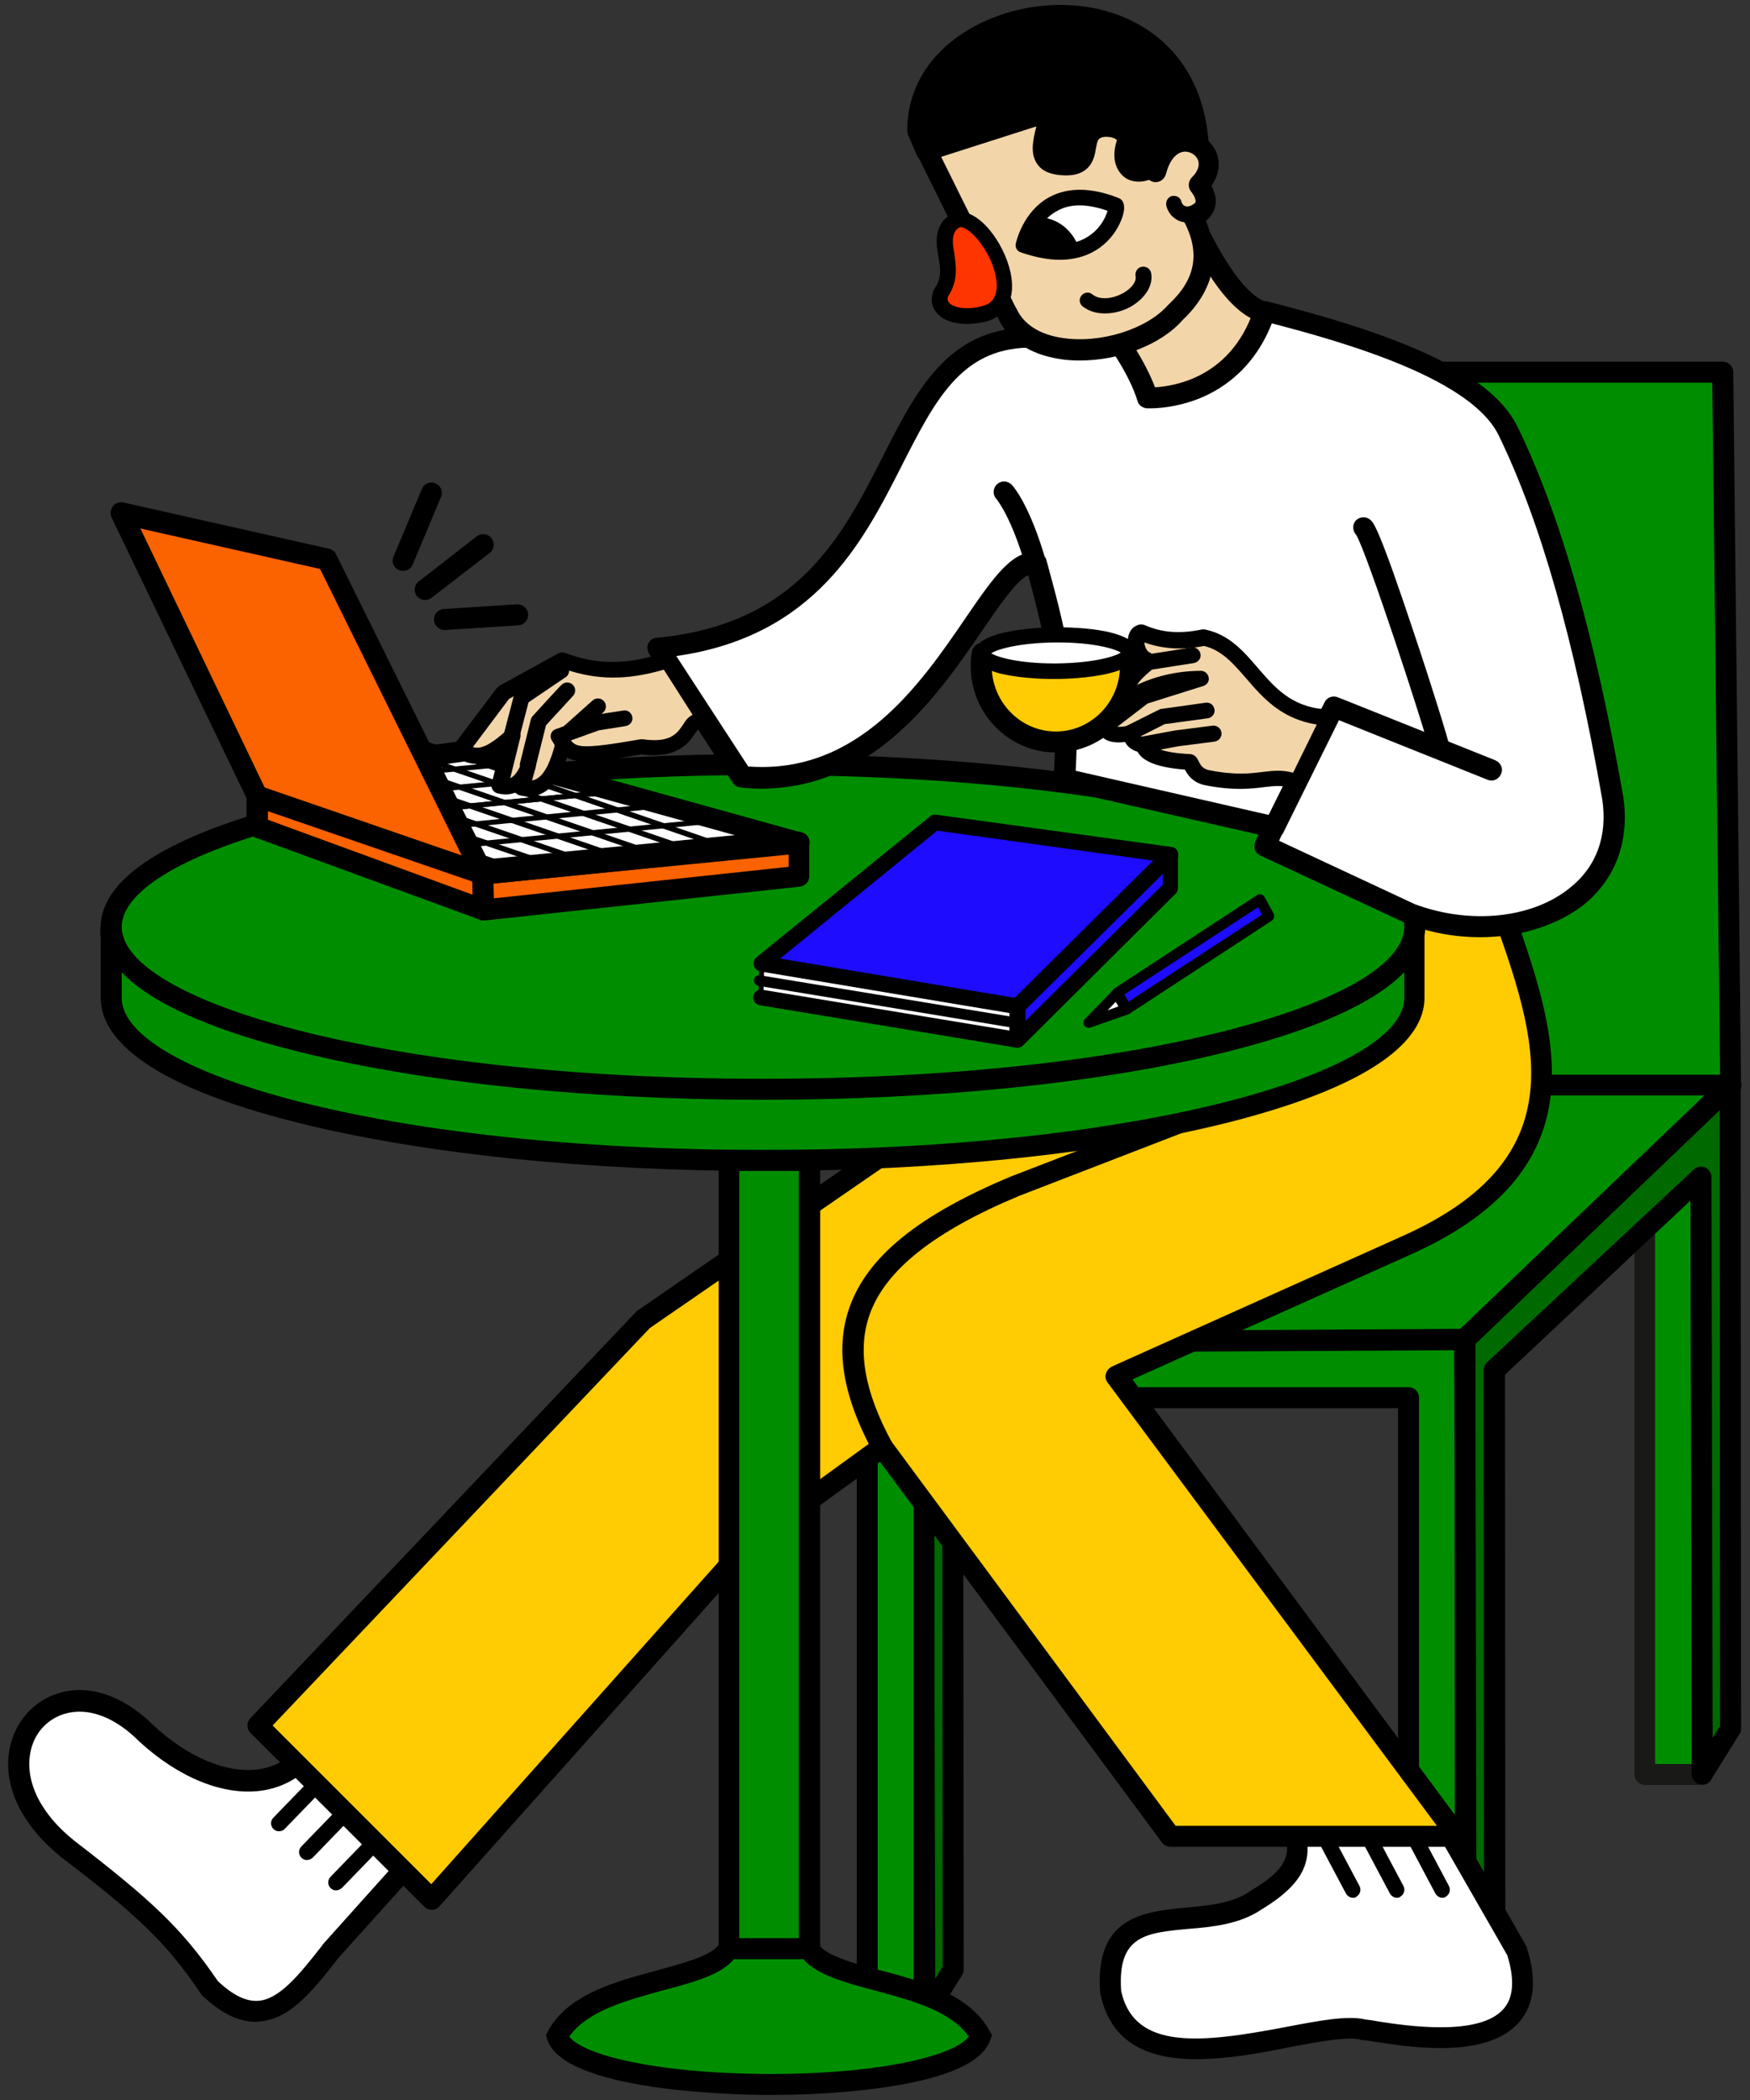 <svg version="1.1" id="Layer_1" xmlns="http://www.w3.org/2000/svg" x="0" y="0" viewBox="0 0 450 540" xml:space="preserve"><rect x="0" y="0" width="450" height="540" fill="#333333" stroke="none"/><style>.st0{fill:#006900}.st1{fill:#008e00}.st4{fill:#fff}.st5{fill:#ffcb03}.st6{fill:#f2d5a9}.st7{fill:#fb6200}.st8{fill:#1d0cfe}</style><path class="st0" d="M245 396.6v109.9l-7.3 11.7-.2-125.2"/><path d="M237.7 520.9c-.2 0-.5 0-.7-.1-1.2-.3-2-1.4-2-2.6l-.2-125.2c0-1.5 1.2-2.7 2.7-2.7 1.5 0 2.7 1.2 2.7 2.7l.3 115.8 1.9-3.1-.1-109.1c0-1.5 1.2-2.7 2.7-2.7 1.5 0 2.7 1.2 2.7 2.7l.1 109.9c0 .5-.1 1-.4 1.4l-7.3 11.7c-.6.8-1.5 1.3-2.4 1.3z"/><path class="st1" d="M437.5 287.1l.3 169.2H423V299.7l13.9-13.1.6.5v-.6"/><path d="M437.8 459H423c-1.5 0-2.7-1.2-2.7-2.7V300.5l-.1-.6c-.1-.8.2-1.6.8-2.2l13.9-13c.5-.5 1.2-.7 1.8-.7.2 0 .4-.1.6-.1 1.5 0 2.7 1.2 2.7 2.7v.6l.4 169.2c0 .7-.3 1.4-.8 1.9-.4.4-1 .7-1.8.7zm-12.1-5.4h9.4l-.4-161.3-9.1 8.5v152.8z" fill="#191918"/><path d="M376.8 362.2c-1.5 0-2.7-1.2-2.7-2.7v-11.9H225.8v11.9c0 1.5-1.2 2.7-2.7 2.7s-2.7-1.2-2.7-2.7v-14.6c0-1.5 1.2-2.7 2.7-2.7h153.8c1.5 0 2.7 1.2 2.7 2.7v14.6c-.1 1.4-1.3 2.7-2.8 2.7z"/><path class="st1" d="M376.8 344.8v172.8h-14.6V359.4H237.8l-.2.1v158.2H223V344.9h14.6"/><path d="M237.6 520.4H223c-1.5 0-2.7-1.2-2.7-2.7V344.9c0-1.5 1.2-2.7 2.7-2.7h14.6c1.5 0 2.7 1.2 2.7 2.7s-1.2 2.7-2.7 2.7h-11.9V515h9.2V359.5c0-1.1.6-2 1.6-2.5l.2-.1c.4-.2.7-.2 1.1-.2h124.4c1.5 0 2.7 1.2 2.7 2.7v155.5h9.2V344.8c0-1.5 1.2-2.7 2.7-2.7s2.7 1.2 2.7 2.7v172.8c0 1.5-1.2 2.7-2.7 2.7h-14.6c-1.5 0-2.7-1.2-2.7-2.7V362.1H240.3v155.6c0 1.5-1.2 2.7-2.7 2.7z"/><path id="Back_2_" class="st1" d="M443 95.7h-87.1l40 183.4h49.2z"/><path d="M445.1 281.8h-49.2c-1.3 0-2.4-.9-2.6-2.1l-40-183.4c-.2-.8 0-1.6.5-2.3.5-.6 1.3-1 2.1-1H443c1.5 0 2.7 1.2 2.7 2.7l2 183.4c0 .7-.3 1.4-.8 1.9-.4.5-1.1.8-1.8.8zm-47-5.4h44.2l-2-178h-81.1l38.9 178z"/><path id="Seat_2_" class="st1" d="M437.4 286.5l7.7-7.4h-59.8l-110 65.9 101.4-.5 60.7-58"/><path d="M275.3 347.7c-1.2 0-2.3-.8-2.6-2-.3-1.2.2-2.4 1.2-3l110-65.9c.4-.3.9-.4 1.4-.4h59.8c1.1 0 2.1.7 2.5 1.7.4 1 .2 2.2-.6 3l-68.4 65.4c-.5.5-1.2.7-1.9.7l-101.4.5zm101.4-3.2zm9.3-62.7l-100.9 60.4 90.4-.5 60-57.3 2.8-2.7H386zM245 399.3c-.9 0-1.7-.4-2.2-1.2l-7.4-11c-.8-1.2-.5-2.9.7-3.7 1.2-.8 2.9-.5 3.7.7l7.4 11c.8 1.2.5 2.9-.7 3.7-.5.4-1 .5-1.5.5z"/><path class="st0" d="M445.1 279.1l-68.4 65.4v15l.3 158.1 7.3-11.7V352.3l53.2-49.6.3 153.6 7.3-11.7-.1-165.4"/><path d="M377 520.3c-.2 0-.5 0-.7-.1-1.2-.3-2-1.4-2-2.6l-.3-158.1-.1-15c0-.7.3-1.5.8-2l68.4-65.4c1.1-1 2.8-1 3.8.1.6.6.8 1.4.7 2.2l.1 165.1c0 .5-.1 1-.4 1.4l-7.3 11.7c-.6 1-1.9 1.5-3 1.2-1.2-.3-2-1.4-2-2.6l-.3-147.5-47.7 44.8.1 152.4c0 .5-.1 1-.4 1.4l-7.3 11.7c-.6.9-1.4 1.3-2.4 1.3zm2.4-174.7v13.8l.3 148.8 1.9-3.1-.1-152.8c0-.7.3-1.5.9-2l53.2-49.6c.5-.5 1.2-.7 1.8-.7 1.5 0 2.7 1.2 2.7 2.7l.3 144.2 1.9-3.1-.1-158.3-62.8 60.1z"/><path class="st4" d="M330.9 464.8h38.2l21.1 36.9c9.9 31.2-33.8 20.6-39.4 20.3-12.9-3.4-59.1 18.3-65.1-9.6-2-26.6 23.3-14.1 37.4-23.7 12.9-7.8 12.1-13.6 7.8-23.9z"/><path d="M307.7 529.5c-11.7 0-21.9-3.6-24.7-16.6 0-.1 0-.2-.1-.4-1.5-19.7 11.1-20.9 22.2-22 5.9-.5 11.9-1.1 16.4-4.2l.1-.1c11.3-6.7 10.8-10.7 6.8-20.5-.4-.8-.3-1.8.2-2.5.5-.8 1.3-1.2 2.2-1.2H369c1 0 1.9.5 2.3 1.4l21.1 36.9c.1.2.2.3.2.5 2.6 8.2 2 14.6-1.9 19.1-8.2 9.6-27.8 6.6-37.2 5.1-1.4-.2-2.5-.4-3.1-.4-.2 0-.4 0-.5-.1-3.4-.9-10.6.5-18.2 1.9-7.4 1.5-16 3.1-24 3.1zM288.3 512c3.4 15.3 20.5 13.4 42.5 9.2 8.4-1.6 15.7-3 20.3-1.9.8.1 1.8.2 3.3.5 7.1 1.1 26.1 4 32.3-3.3 2.5-2.9 2.8-7.5.9-13.7l-20.2-35.2h-32.7c3.3 9.6 1.9 16-10.3 23.4-5.6 3.8-12.6 4.5-18.8 5-11 1-18.3 1.7-17.3 16z"/><path class="st4" d="M80.4 449.1c-8.7 13.3-26.8 11.5-42.8-3.2-22.8-23.1-48.9 6.7-20.1 29.8 18.8 14.4 27 21.6 36.4 35.6 13.3 12.7 21.3 3.4 31.2-9.4l24.3-27.1-29-25.7z"/><path d="M65.8 519.9c-4.5 0-9-2.2-13.8-6.8-.1-.1-.3-.3-.4-.5-9-13.4-16.8-20.5-35.8-35-10.3-8.3-15.2-18.5-13.3-28 1.3-6.8 6.1-12.2 12.5-14.2 7.9-2.4 16.8.6 24.5 8.3 8.9 8.2 18.7 12.3 26.7 11.3 5-.6 9-3.2 11.9-7.6.4-.7 1.1-1.1 1.9-1.2.8-.1 1.6.1 2.2.7l28.9 25.7c.5.5.9 1.1.9 1.9 0 .7-.2 1.4-.7 2l-24.3 27c-7.1 9.2-12.8 15.8-20.3 16.3-.2.1-.6.1-.9.1zM56 509.4c3.9 3.7 7.3 5.3 10.4 5.1 5.4-.4 10.4-6.5 16.5-14.3 0-.1.1-.1.1-.2l22.5-25.1L80.8 453c-3.6 4.2-8.4 6.8-13.9 7.5-9.6 1.2-21-3.4-31.1-12.7l-.1-.1c-6.2-6.2-13.1-8.8-19.1-7-4.6 1.4-7.9 5.1-8.8 10-1.4 7.5 2.7 15.8 11.4 22.7 19.3 14.9 27.4 22.2 36.8 36z"/><path class="st4" d="M339.4 470l8.5 16"/><path d="M347.9 488c-.7 0-1.4-.4-1.8-1.1l-8.5-16c-.5-1-.1-2.2.8-2.7 1-.5 2.2-.1 2.7.8l8.5 16c.5 1 .1 2.2-.8 2.7-.2.3-.6.3-.9.3z"/><path class="st4" d="M350.7 470l8.5 16"/><path d="M359.2 488c-.7 0-1.4-.4-1.8-1.1l-8.5-16c-.5-1-.1-2.2.8-2.7 1-.5 2.2-.2 2.7.8l8.5 16c.5 1 .1 2.2-.8 2.7-.3.3-.6.3-.9.3z"/><path class="st4" d="M362.4 470l8.5 16"/><path d="M370.9 488c-.7 0-1.4-.4-1.8-1.1l-8.5-16c-.5-1-.1-2.2.8-2.7 1-.5 2.2-.1 2.7.8l8.5 16c.5 1 .1 2.2-.8 2.7-.2.2-.5.3-.9.3z"/><path class="st4" d="M83.9 456.3l-12.2 12.6"/><path d="M71.7 470.9c-.5 0-1-.2-1.4-.6-.8-.8-.8-2.1 0-2.9l12.1-12.5c.8-.8 2.1-.8 2.9 0 .8.8.8 2.1 0 2.9l-12.1 12.5c-.4.4-.9.6-1.5.6z"/><path class="st4" d="M91.1 463.8l-12.2 12.5"/><path d="M78.9 478.3c-.5 0-1-.2-1.4-.6-.8-.8-.8-2.1 0-2.9l12.1-12.5c.8-.8 2.1-.8 2.9 0s.8 2.1 0 2.9l-12.1 12.5c-.4.4-1 .6-1.5.6z"/><path class="st4" d="M98.5 471.5l-12.1 12.6"/><path d="M86.4 486.1c-.5 0-1-.2-1.4-.6-.8-.8-.8-2.1 0-2.9l12.1-12.5c.8-.8 2.1-.8 2.9 0 .8.8.8 2.1 0 2.9l-12.1 12.5c-.5.4-1 .6-1.5.6z"/><path class="st5" d="M360.7 230.4H385c11.9 33.6 26.1 68-23.6 90.1L287 353.8l87.8 118.3H301L227 372l-34.6 25.1-81.4 91.3-44.7-44.7 99-104.3 66.1-45.6 129.3-63.4z"/><path d="M111 491.1c-.7 0-1.4-.3-1.9-.8l-44.7-44.7c-1-1-1.1-2.7 0-3.8l99-104.3.4-.4 66.1-45.6c.1-.1.2-.1.3-.2l129.2-63.5c.4-.2.8-.3 1.2-.3H385c1.1 0 2.2.7 2.5 1.8l1.1 3.2c5.8 16.3 11.8 33.2 10.2 48.8-1.9 17.9-13.8 31.4-36.3 41.4l-71.3 32L377 470.6c.6.8.7 1.9.2 2.8-.5.9-1.4 1.5-2.4 1.5H301c-.9 0-1.7-.4-2.2-1.1l-72.5-97.9-32.2 23.3-81.1 91c-.5.6-1.2.9-2 .9.1 0 0 0 0 0zm-40.9-47.4l40.8 40.8 79.4-89.1.4-.4 34.6-25.1c1.2-.9 2.9-.6 3.8.6l73.2 99h67.2l-84.7-114c-.5-.7-.7-1.5-.4-2.3.2-.8.8-1.4 1.5-1.8l74.4-33.4c45.8-20.3 34.9-51 23.3-83.5l-.5-1.4h-21.8l-128.5 63.1-65.7 45.3-97 102.2z"/><path d="M226.9 374.8c-1 0-1.9-.5-2.4-1.4-7.8-14.4-9.8-26.5-6.1-37.1 4.6-13.2 17.9-23.9 41.6-33.8l42.3-16.3c1.4-.5 3 .2 3.5 1.5.5 1.4-.2 3-1.5 3.5l-42.2 16.3c-21.8 9.1-34.5 19.1-38.5 30.6-3.2 9.1-1.3 19.8 5.7 32.7.7 1.3.2 2.9-1.1 3.7-.4.2-.8.3-1.3.3z"/><path class="st1" d="M28.5 240.9v15.7c0 23.1 75 41.8 167.6 41.8s167.6-18.7 167.6-41.8v-18.2c0-23.1-75-41.8-167.6-41.8S28.5 215.3 28.5 238.3"/><path d="M196.1 301.1c-45 0-87.3-4.4-119.1-12.3-42.3-10.5-51.1-23.3-51.1-32.2v-15.7h5.4v15.7c0 18.9 66.2 39.1 164.9 39.1 98.6 0 164.9-20.2 164.9-39.1v-18.2c0-18.9-66.2-39.1-164.9-39.1-98.6 0-164.9 20.2-164.9 39.1h-5.4c0-8.9 8.9-21.6 51.1-32.2 31.9-7.9 74.2-12.3 119.1-12.3 45 0 87.3 4.4 119.1 12.3 42.3 10.5 51.1 23.3 51.1 32.2v18.2c0 8.9-8.9 21.6-51.1 32.2-31.8 7.9-74.1 12.3-119.1 12.3z"/><path d="M25.8 238.3h5.4v2.5h-5.4z"/><path class="st1" d="M187.4 298.4h20.7v202.7h-20.7z"/><path d="M210.9 503.8h-26.1V295.7h26.1v208.1zm-20.8-5.4h15.3V301.1h-15.3v197.3z"/><path class="st1" d="M187.4 501.1c-5.2 9.2-36 7.5-44.1 22.5 5.1 16.3 103.4 16.9 108.9 0-8.2-15-39-13.3-44.1-22.5h-20.7z"/><path d="M198.4 538.7h-2c-8.6-.1-51.5-1.1-55.7-14.3l-.3-1.1.5-1c5.1-9.5 17.5-12.8 28.3-15.7 6.9-1.9 14.1-3.8 15.8-6.8l.8-1.4h23.8l.8 1.4c1.7 3 8.9 5 15.8 6.8 10.9 2.9 23.2 6.2 28.3 15.7l.6 1-.4 1.1c-1.7 5.1-8.6 8.8-21.1 11.3-9.6 1.9-22.1 3-35.2 3zm-52-15c3.5 4.7 22.2 9.4 50 9.6 29.2.2 49-4.6 52.7-9.6-4.5-6.6-15-9.4-24.3-11.9-7.9-2.1-14.8-4-18.2-8h-17.9c-3.3 4-10.3 5.9-18.2 8-9.1 2.5-19.6 5.3-24.1 11.9zm49.7-240.9c-45 0-87.3-4.4-119.1-12.3-42.3-10.5-51.1-23.3-51.1-32.2h5.4c0 18.9 66.2 39.1 164.9 39.1 98.6 0 164.9-20.2 164.9-39.1h5.4c0 8.9-8.9 21.6-51.1 32.2-32 8-74.3 12.3-119.3 12.3z"/><path class="st4" d="M261.6 267.3l-66-10.8.3-8.8 64.9 11z"/><path d="M262.4 268.2L195 257.1l.3-10.1 66.2 11.2.9 10zm-66.1-12.3l64.6 10.6-.7-7.2-63.7-10.8-.2 7.4z"/><path class="st4" d="M325.1 80l-60.9 6.8c-42.3 1-27.1 73.5-95 79.8l21.5 33.2c47.5 4.7 62.6-57.8 75.8-54.9 4.5 16.5 8.9 33 7.2 55.5l53.8 12.3-2.3 4.8 37.5 17.5c25.3 9.6 56.1-2.3 51.9-29.9-6.6-37.7-15.2-70.3-26.9-94.2-6.4-13.5-31.1-23-62.6-30.9z"/><path d="M380.6 241c-6.3 0-12.7-1.1-18.9-3.5-.1 0-.1 0-.2-.1L324.1 220c-.7-.3-1.2-.9-1.4-1.5-.2-.7-.2-1.4.1-2.1l.8-1.8-50.6-11.5c-1.3-.3-2.2-1.5-2.1-2.8 1.6-21.2-2.4-37.2-6.5-52.4-3.1 1.4-7.7 8.2-11.8 14.2-11.2 16.4-27.9 40.7-56.9 40.7-1.7 0-3.5-.1-5.3-.3-.8-.1-1.6-.5-2-1.2l-21.5-33.2c-.5-.8-.6-1.8-.2-2.6.4-.9 1.2-1.4 2.2-1.5 36.2-3.4 47.8-26.3 58.1-46.6 8.5-16.8 16.6-32.7 37-33.2l60.8-6.8c.3 0 .6 0 1 .1 38.5 9.7 58.4 19.7 64.5 32.4 10.9 22.4 19.8 53.4 27.1 94.9 1.7 11.3-1.9 21.2-10.2 27.9-7 5.4-16.6 8.3-26.6 8.3zm-16.8-8.5c14.2 5.3 30.2 3.7 39.9-4.2 6.9-5.5 9.7-13.4 8.3-22.8-7.2-41-15.9-71.5-26.6-93.5-6.9-14.3-37.7-23.6-60.5-29.4l-60.4 6.8h-.2c-17.2.4-23.9 13.6-32.4 30.3-10 19.7-22.3 43.9-58 49l18.5 28.4c28.3 2.1 44.3-21.2 55.9-38.2 7.2-10.5 12.4-18.1 18.8-16.7 1 .2 1.8 1 2 1.9 4.3 15.8 8.8 32.1 7.5 54.1l51.6 11.8c.8.2 1.5.7 1.8 1.5s.4 1.6 0 2.3l-1.1 2.4 34.9 16.3zM264.2 86.8z"/><path d="M327.5 215.7c-.4 0-.8-.1-1.2-.3-1.3-.7-1.9-2.3-1.2-3.6l15.5-31.2c.6-1.3 2.1-1.8 3.4-1.3l40.5 16.2c1.4.6 2.1 2.1 1.5 3.5-.6 1.4-2.1 2.1-3.5 1.5l-38.2-15.3-14.3 28.9c-.6 1.1-1.5 1.6-2.5 1.6z"/><path d="M370.3 195.2c-1.3 0-2.4-.9-2.7-2.2-.8-4.2-16.3-51.6-18.9-55.5-.9-1-1-2.6-.1-3.6 1-1.1 2.7-1.2 3.8-.2.8.7 2.2 2 11.3 29.4 4.4 13.1 8.8 27.3 9.1 29.1.3 1.5-.7 2.9-2.2 3.1 0-.2-.2-.1-.3-.1zm-21.4-57.6zm-82.5 10.3c-1.2 0-2.3-.8-2.6-2-3.7-13-7.5-17.5-7.6-17.6-1-1.1-.9-2.8.2-3.8s2.8-.9 3.8.2c.5.5 4.7 5.4 8.8 19.7.4 1.4-.4 2.9-1.9 3.3-.2.2-.4.2-.7.2z"/><path class="st5" d="M290.4 167.3c.3 1.3.4 2.6.4 3.9 0 10.8-8.6 19.6-19.2 19.6s-19.2-8.8-19.2-19.6c0-1.1.1-2.1.2-3.2l37.8-.7z"/><path d="M271.5 193.5c-12.1 0-21.9-10-21.9-22.3 0-1.2.1-2.4.3-3.6.2-1.3 1.3-2.2 2.6-2.3l37.8-.8h.1c1.3 0 2.4.9 2.6 2.2.3 1.5.4 3 .4 4.5.1 12.3-9.8 22.3-21.9 22.3zM255 170.7v.5c0 9.3 7.4 16.9 16.5 16.9s16.5-7.6 16.5-16.9V170l-33 .7z"/><ellipse transform="matrix(1 -.006 .006 1 -1.015 1.652)" class="st4" cx="271.5" cy="167.9" rx="19" ry="4.7"/><path d="M271 174.6c-5 0-9.8-.5-13.4-1.3-4.8-1.2-7.1-2.9-7.1-5.2 0-6.5 18.8-6.8 21-6.8 5.2 0 10.2.4 13.9 1.3 4.8 1.2 7.1 2.9 7.1 5.2 0 6.5-18.8 6.8-21 6.8h-.5zm-16.1-6.6c1.6 1 7.1 2.6 16.2 2.6h.5c9.3-.1 15-1.7 16.6-2.8-1.6-1-7.1-2.6-16.2-2.6h-.5c-9.3.1-15 1.7-16.6 2.8zm33.6.2z"/><path class="st6" d="M333.7 200.6l7.5-15.2c.2-.4-.1-.9-.5-.9-17.1-1.3-18.7-17.8-31-20.5h-.3c-5.4 1.2-10.7.9-15.6-1.2-.2-.1-.3-.1-.5 0-2.1.9-1.1 5.5 1.4 6.8.4.2.5.8.1 1.1-3.6 3-4.3 4.6-4.6 5.1-.8 1.1 1.3 2.9 2.4 2.5 1.4-.6 7.3-3.7 16.2-3.7l-14.5 4.6c-.1 0-.1.1-.2.1l-9.5 7.3c-.2.2-.3.4-.2.7.6 1.7 2.5 2.2 5.8 1.5.3-.1.7.1.8.5.3 1.2 1 2.1 2.7 2.4.3 0 .5.2.6.5.8 2.5 6.1 3.7 11.8 3.9.5 0 .8 3.2 4.3 4 13.6 2.7 16.1-1.4 22.7 1 .1-.1.4-.2.6-.5z"/><path d="M333.1 203c-.3 0-.6-.1-.9-.2-2.6-1-4.4-.7-7.1-.4-3.2.4-7.7 1-15.3-.5-3.2-.7-4.5-2.8-5.1-4-6.7-.5-10.8-2-12.2-4.6-1.7-.5-2.7-1.5-3.2-2.5-4.7.6-6.4-1.3-7-3.1-.3-1 0-2.2.9-2.9l6.8-5.3c-.5-.3-1-.7-1.3-1.2-1-1.3-1.1-2.8-.3-4l.1-.1c.4-.7 1.2-2.1 3.6-4.2-1.4-1.5-2.1-3.6-2.1-5.3.1-1.9.9-3.3 2.4-3.9.6-.3 1.4-.3 2.1 0 4.3 1.9 9 2.2 14.4 1.1.4-.1.8-.1 1.1 0 6.1 1.3 9.8 5.6 13.4 9.8 4.4 5.1 8.6 10 17.3 10.7.9.1 1.7.6 2.1 1.3.4.8.5 1.7.1 2.5l-7.5 15.2c-.4 1-1.3 1.6-2.3 1.6zm-42.9-16.4c1.2 0 2.3.8 2.6 2.1.1.4.1.6 1.1.8 1 .2 1.8.9 2.2 1.9.2.5 2.4 2.2 9.9 2.5 1.4.1 1.9 1.2 2.2 1.8.4.8.9 1.9 2.5 2.3 6.9 1.4 10.8.9 14 .5 2.6-.3 4.9-.6 7.8.2l6.1-12.4c-9.1-1.4-13.9-6.9-18.1-11.8-3.4-3.9-6.3-7.3-10.9-8.4-5.5 1.1-10.7.8-15.3-.9 0 .2 0 .5.1.8.2.8.7 1.6 1.3 1.8.8.4 1.3 1.2 1.4 2.1.1.9-.3 1.8-1 2.4-2.3 1.9-3.3 3.1-3.7 3.8 2.1-1 8.1-3.6 16.4-3.6 1 0 1.8.7 2 1.7s-.4 1.9-1.4 2.2l-14.3 4.5-7.8 6c.6 0 1.4 0 2.4-.2.1-.1.3-.1.5-.1zm4.6-5.6c-.1 0 0 0 0 0zm-1.1-9.7z"/><path d="M295.2 172.3c-1 0-1.8-.7-2-1.7-.2-1.1.6-2.1 1.7-2.3l11.5-1.8c1.1-.2 2.1.6 2.3 1.7.2 1.1-.6 2.1-1.7 2.3l-11.5 1.8h-.3zm-5.1 18.4c-.7 0-1.5-.4-1.8-1.1-.5-1-.1-2.2.9-2.7l8.8-4.4c.2-.1.4-.2.6-.2l11.4-1.6c1.1-.2 2.1.6 2.3 1.7.2 1.1-.6 2.1-1.7 2.3l-11.1 1.5-8.5 4.3c-.3.1-.6.2-.9.2z"/><path d="M294.1 193.5c-1 0-1.8-.7-2-1.7-.2-1.1.5-2.2 1.6-2.4l8.6-1.6h.1l9.4-1.2c1.1-.1 2.1.6 2.3 1.8.1 1.1-.6 2.1-1.8 2.3l-9.3 1.2-8.6 1.6h-.3z"/><path id="Keyboard_2_" class="st4" d="M124.2 224.7l81.3-8.1-85.1-23.5-11.4 1.5z"/><path d="M124.2 227.4c-1 0-1.9-.6-2.4-1.5l-15.2-30.1c-.4-.8-.4-1.7 0-2.5s1.2-1.3 2-1.4l11.4-1.5c.4 0 .7 0 1.1.1l85.1 23.6c1.3.3 2.1 1.5 2 2.8-.1 1.3-1.1 2.3-2.4 2.5l-81.3 8.1c-.2-.1-.3-.1-.3-.1zm-11.1-30.7l12.7 25.1 65.1-6.5-70.7-19.6-7.1 1z"/><path id="Screen_2_" class="st7" d="M31.2 132l52.9 11.9 40.1 80.8-58-20z"/><path d="M124.2 227.4c-.3 0-.6 0-.9-.1l-58-20c-.7-.2-1.2-.7-1.6-1.4l-35-72.8c-.4-.9-.3-2 .3-2.9.6-.8 1.7-1.2 2.7-1l52.9 11.9c.8.2 1.5.7 1.8 1.4l40 80.8c.5 1 .3 2.2-.4 3-.3.8-1.1 1.1-1.8 1.1zm-56.1-24.8l50.7 17.5-36.5-73.8-46.2-10.4 32 66.7z"/><path id="Left_2_" class="st7" d="M66.2 204.7v8l58.1 21.3-.1-9.3z"/><path d="M124.3 236.7c-.3 0-.6-.1-.9-.2l-58.2-21.3c-1.1-.4-1.8-1.4-1.8-2.5v-8c0-.9.4-1.7 1.1-2.2.7-.5 1.6-.6 2.4-.4l58 20c1.1.4 1.8 1.4 1.8 2.5l.2 9.3c0 .9-.4 1.7-1.1 2.3-.3.3-.9.5-1.5.5zm-55.4-25.9l52.7 19.3-.1-3.4-52.6-18.1v2.2z"/><path id="Right_2_" class="st7" d="M205.5 216.6v8.7l-81.2 8.7-.1-9.3z"/><path d="M124.3 236.7c-.7 0-1.3-.2-1.8-.7-.6-.5-.9-1.2-.9-2l-.2-9.3c0-1.4 1-2.6 2.4-2.7l81.3-8.1c.8-.1 1.5.2 2.1.7.6.5.9 1.2.9 2v8.7c0 1.4-1 2.5-2.4 2.7l-81.1 8.7h-.3zm2.6-9.5l.1 3.8 75.8-8.1v-3.3l-75.9 7.6zm-17.6-72.9c-.8 0-1.6-.4-2.1-1-.9-1.2-.7-2.9.5-3.8l14.9-11.6c1.2-.9 2.9-.7 3.8.5.9 1.2.7 2.9-.5 3.8L111 153.7c-.5.4-1.1.6-1.7.6zm-5.7-7.5c-.3 0-.7-.1-1-.2-1.4-.6-2-2.2-1.4-3.5l7.3-17.4c.6-1.4 2.2-2 3.5-1.4 1.4.6 2 2.2 1.4 3.5l-7.3 17.4c-.4 1-1.4 1.6-2.5 1.6zm10.7 15.2c-1.4 0-2.6-1.1-2.7-2.5-.1-1.5 1-2.8 2.5-2.9l18.8-1.2c1.5-.1 2.8 1 2.9 2.5.1 1.5-1 2.8-2.5 2.9l-18.8 1.2h-.2z"/><path class="st8" d="M203.3 219.1l-79.6 7.7"/><path d="M123.7 227.5c-.3 0-.6-.3-.7-.6 0-.4.2-.7.6-.7l79.6-7.8c.4 0 .7.2.7.6 0 .4-.2.7-.6.7l-79.6 7.8c.1 0 0 0 0 0z"/><path class="st8" d="M191.7 215.1l-69 6.7"/><path d="M122.7 222.5c-.3 0-.6-.3-.7-.6 0-.4.2-.7.6-.7l69-6.7c.4 0 .7.2.7.6 0 .4-.2.7-.6.7l-69 6.7z"/><path class="st8" d="M180.8 211.3l-60.4 5.9"/><path d="M120.4 217.9c-.3 0-.6-.3-.7-.6 0-.4.2-.7.6-.7l60.5-5.9c.4 0 .7.2.7.6 0 .4-.2.7-.6.7l-60.5 5.9z"/><path class="st8" d="M169.2 207.3l-50.8 5"/><path d="M118.4 212.9c-.3 0-.6-.3-.7-.6 0-.4.2-.7.6-.7l50.8-5c.4 0 .7.2.7.6 0 .4-.2.7-.6.7l-50.8 5z"/><path class="st8" d="M158.3 203.6l-42.6 4.1"/><path d="M115.7 208.4c-.3 0-.6-.3-.7-.6 0-.4.2-.7.6-.7l42.6-4.2c.4 0 .7.2.7.6 0 .4-.2.7-.6.7l-42.6 4.2c.1 0 .1 0 0 0z"/><path class="st8" d="M125.2 192.2l-16.2 1.5"/><path d="M109 194.4c-.3 0-.6-.3-.7-.6 0-.4.2-.7.6-.7l16.2-1.6c.4 0 .7.2.7.6 0 .4-.2.7-.6.7l-16.2 1.6z"/><path class="st8" d="M135.8 195.8l-25 2.5"/><path d="M110.8 199c-.3 0-.6-.3-.7-.6 0-.4.2-.7.6-.7l25-2.4c.4 0 .7.2.7.6 0 .4-.2.7-.6.7l-25 2.4c.1 0 0 0 0 0z"/><path class="st8" d="M158.3 203.6l-42.6 4.1"/><path d="M115.7 208.4c-.3 0-.6-.3-.7-.6 0-.4.2-.7.6-.7l42.6-4.2c.4 0 .7.2.7.6 0 .4-.2.7-.6.7l-42.6 4.2c.1 0 .1 0 0 0z"/><path class="st8" d="M146.7 199.6l-33.1 3.2"/><path d="M113.6 203.5c-.3 0-.6-.3-.7-.6 0-.4.2-.7.6-.7l33.1-3.2c.4 0 .7.2.7.6 0 .4-.2.7-.6.7l-33.1 3.2c.1 0 0 0 0 0z"/><path class="st8" d="M107.5 190.6l75.5 26"/><path d="M183 217.3h-.2l-75.5-26c-.4-.1-.5-.5-.4-.9.1-.4.5-.5.9-.4l75.5 26c.4.1.5.5.4.9-.2.2-.5.4-.7.4z"/><path class="st8" d="M109.8 195.3l65.5 22.6"/><path d="M175.3 218.5h-.2L109.6 196c-.4-.1-.5-.5-.4-.9.1-.4.5-.5.9-.4l65.5 22.5c.4.1.5.5.4.9-.2.3-.5.4-.7.4z"/><path class="st8" d="M111.3 200l55.3 19.1"/><path d="M166.6 219.7h-.2l-55.3-19c-.4-.1-.5-.5-.4-.9.1-.4.5-.5.9-.4l55.3 19c.4.1.5.5.4.9-.1.3-.4.4-.7.4z"/><path class="st8" d="M114.2 204.9l43 14.8"/><path d="M157.2 220.4h-.2l-43-14.8c-.4-.1-.5-.5-.4-.9.1-.4.5-.5.9-.4l43 14.8c.4.1.5.5.4.9-.2.2-.4.4-.7.4z"/><path class="st8" d="M116.7 209.9l30 10.4"/><path d="M146.7 220.9h-.2l-30-10.3c-.4-.1-.5-.5-.4-.9.1-.4.5-.5.9-.4l30 10.3c.4.1.5.5.4.9-.2.3-.4.4-.7.4z"/><path class="st8" d="M119.1 214.6l19.9 6.9"/><path d="M139 222.2h-.2l-19.9-6.8c-.4-.1-.5-.5-.4-.9s.5-.5.9-.4l19.9 6.8c.4.1.5.5.4.9-.2.2-.4.4-.7.4z"/><path class="st8" d="M120.3 219.2l9.4 3.3"/><path d="M129.7 223.1h-.2l-9.4-3.2c-.4-.1-.5-.5-.4-.9s.5-.5.9-.4l9.4 3.2c.4.1.5.5.4.9-.2.3-.5.4-.7.4z"/><path class="st6" d="M171.3 169.8c-9.8 3-17.5 3.4-26.8 0l-15.3 8.4-10.9 14.4c4.1 3.9 8.9.3 13.2-3.5l-3.2 12.9c3.8 1 5.9-1.5 7.3-5.1l-1.6 5.6c5.9 1.6 8.8-3.7 10.6-11.3 2.4 3.1 4.3 3.7 20.1.9 14.7 2.1 10.6-10.1 17-5.7l-10.4-16.6z"/><path d="M136.1 204.8c-.8 0-1.7-.1-2.5-.3-.4-.1-.8-.4-1.1-.7-1.4.6-2.9.6-4.6.2-1.1-.3-1.7-1.4-1.5-2.4l1.8-7.2c-3.3 2.1-7.5 3.3-11.2-.3-.7-.7-.8-1.9-.2-2.7l10.9-14.4.6-.6 15.3-8.4c.5-.3 1.1-.3 1.7-.1 8.4 3.1 15.5 3.1 25.5 0 .9-.3 1.8.1 2.3.8l10.5 16.5c.5.8.4 1.9-.3 2.5-.7.7-1.7.8-2.5.2-.6-.4-1-.6-1.1-.6-.2.2-.6.8-.9 1.2-1.7 2.5-4.5 6.7-13.9 5.5-11.5 2-16.2 2.4-19.1.8-1.5 4.6-3.3 7.3-5.7 8.8-1.3.8-2.6 1.2-4 1.2zm-.4-9.9c.2 0 .5 0 .7.1 1 .4 1.6 1.4 1.3 2.5l-.9 3.2c.4-.1.9-.2 1.3-.5 1.9-1.1 3.5-4.2 4.8-9.5.2-.8.8-1.3 1.6-1.5.8-.2 1.6.1 2 .8 1.6 2.1 2.2 2.9 18.2.1h.6c7.1 1 8.8-1.5 10.3-3.7.6-1 1.3-2 2.5-2.6l-7.4-11.6c-9.7 2.8-17.3 2.7-25.7-.2l-14.1 7.7-9.3 12.4c2.1.7 4.7-.7 8.9-4.5.7-.6 1.6-.7 2.4-.2.8.5 1.1 1.4.9 2.2l-2.6 10.5c.9-.4 1.9-1.4 2.9-3.9.1-.8.8-1.3 1.6-1.3z"/><path d="M131 193.1c-.2 0-.3 0-.5-.1-1.1-.3-1.7-1.4-1.4-2.5l3-11.5c.1-.5.4-.9.8-1.2l10.3-7c.9-.6 2.2-.4 2.8.5.6.9.4 2.2-.5 2.8l-9.6 6.5-2.8 10.8c-.4 1.1-1.2 1.7-2.1 1.7z"/><path d="M135.7 198.9c-.2 0-.3 0-.5-.1-1.1-.3-1.7-1.4-1.5-2.5l2.8-11.3c.1-.3.2-.6.5-.9 1.2-1.3 7-7.7 7.4-8 .8-.8 2.1-.8 2.9 0 .8.8.8 2.1 0 2.9-.3.3-4.2 4.6-6.9 7.5l-2.7 10.8c-.3 1-1.1 1.6-2 1.6z"/><path d="M144.7 193.2c-.7 0-1.4-.4-1.7-1l-1.1-1.8c-.3-.5-.4-1.1-.2-1.7.2-.6.6-1 1.2-1.2l9.9-3.6c.1 0 .2-.1.4-.1l7.1-1.1c1.1-.2 2.1.6 2.3 1.7.2 1.1-.6 2.1-1.7 2.3l-6.9 1.1-7.5 2.7c.4.9 0 2-.9 2.5-.2.2-.5.2-.9.2z"/><path d="M146.2 190.4c-.6 0-1.1-.2-1.5-.7-.7-.8-.7-2.1.2-2.9l7.5-6.7c.8-.7 2.1-.7 2.9.2.7.8.7 2.1-.2 2.9l-7.5 6.7c-.5.3-1 .5-1.4.5z"/><path id="Neck_2_" class="st6" d="M325.1 80.2c-6-1.5-11.8-10.2-16.1-18.7l-20.8 27.2c3.2 4.8 5.6 9.4 6.8 13.6.1 0 22.2 1.3 30.1-22.1z"/><path d="M295.7 105h-.8c-1.1-.1-2.1-.8-2.4-1.9-1.1-3.6-3.2-7.8-6.5-12.8-.6-1-.6-2.2.1-3.1L306.9 60c.6-.7 1.5-1.1 2.4-1.1.9.1 1.7.6 2.2 1.5 5.2 10.1 10.3 16.3 14.4 17.3.7.2 1.3.7 1.7 1.3.4.7.4 1.4.2 2.1-4.4 13-13 18.8-19.5 21.4-5.8 2.3-10.8 2.5-12.6 2.5zm-4.2-16.1c2.5 4 4.3 7.5 5.5 10.7 4.9-.3 18.3-2.4 24.6-17.8-4.3-2.3-8.7-7.4-13.1-15.3l-17 22.4z"/><path id="Face_2_" class="st6" d="M297 44.2c3.9-15.2 19.9-5.1 11.2 3.4 0 0 4.9 5.7-1.5 8 4.9 9.1 3.4 17.4-4.4 24.7-10.2 11.5-37.2 14.2-43.5 0l-20.6-41.7 17.6-10.4 30-1 11.2 17z"/><path d="M277.7 92.7c-1.8 0-3.6-.1-5.3-.4-7.7-1.2-13.4-5-15.9-10.8l-20.6-41.6c-.6-1.3-.2-2.8 1-3.5L254.4 26c.4-.2.8-.4 1.3-.4l30-1c.9 0 1.8.4 2.3 1.2l8.4 12.7c2.5-3.9 5.7-4.7 7.3-4.8 3.7-.3 7.3 1.8 8.9 5.1 1.4 2.9.9 6.2-1.1 9 .8 1.4 1.5 3.5.9 5.6-.3 1-.9 2.3-2.3 3.4 3.9 9.3 1.9 18-6 25.5-5.6 6.4-16.3 10.4-26.4 10.4zm-36-53l19.5 39.4s0 .1.1.1c2.3 5.2 7.7 7.1 11.9 7.7 9.7 1.5 21.6-2.2 27.1-8.4l.2-.2c7-6.5 8.2-13.3 3.9-21.5-.4-.7-.4-1.5-.1-2.2.3-.7.9-1.3 1.6-1.6.8-.3 1.4-.7 1.5-1 .2-.7-.5-2-1.1-2.7-.9-1.1-.8-2.7.2-3.7 1.6-1.6 2.1-3.2 1.5-4.6-.6-1.3-2.1-2.1-3.5-2-2.1.2-3.8 2.3-4.7 5.8-.3 1-1.1 1.8-2.2 2-1 .2-2.1-.3-2.7-1.2L284.4 30l-27.8 1-14.9 8.7z"/><path d="M305.4 57.2c-1.4 0-2.4-.4-3.1-.9-1.9-1.2-2.4-3.3-2.4-3.5-.2-1.1.5-2.2 1.5-2.4 1.1-.2 2.2.4 2.4 1.5.3 1 1.1 1.4 2.3 1.1 1.1-.2 2.2.4 2.4 1.5.2 1.1-.4 2.2-1.5 2.4-.5.2-1.1.3-1.6.3z"/><path id="Nose_2_" d="M244.2 57.8c.8-.9 1.7-1.4 2.6-1.4 6.9-.1 18.1 21.2 6.2 24.3-7 1.8-12.9-.7-11.1-5.4 4.7-6.7-1.6-12.4 2.3-17.5z" fill="#ff3500"/><path d="M248.6 83.3c-3.3 0-6-.9-7.6-2.7-1.5-1.6-1.8-3.8-.9-6 .1-.2.1-.3.2-.4 2-2.8 1.5-5.3 1-8.2-.5-2.9-1.1-6.2 1.3-9.3 0-.1.1-.1.1-.1 1.3-1.4 2.6-2.1 4.1-2.1h.1c5.8 0 12.2 9.5 13.2 17 .8 5.8-1.6 9.9-6.6 11.2-1.6.4-3.3.6-4.9.6zm-4.8-7.1c-.3.9 0 1.3.3 1.7 1.1 1.2 4.4 1.9 8.5.8 1.1-.3 4.3-1.1 3.6-6.8-.9-6.7-6.6-13.5-9.2-13.5-.1 0-.5.1-1.1.7-1.2 1.6-1 3.3-.5 6.1.4 3.1 1.1 6.9-1.6 11z"/><path id="Eye_2_" class="st4" d="M263.2 63s3.9-18.2 23.6-10.2c1.2.5-3.2 17.5-23.6 10.2z"/><path d="M272.5 66.8c-2.9 0-6.2-.6-10-1.9-1-.3-1.5-1.3-1.3-2.3.1-.3 1.8-8.3 8.8-12 4.8-2.5 10.7-2.4 17.6.3 1.1.4 2.2 1.8.8 5.5-2.1 5.4-7.3 10.4-15.9 10.4zm-6.8-5.1c6 1.8 11.1 1.4 14.7-1.3 2.8-2 4-4.8 4.4-6.2-5.2-1.8-9.5-1.9-12.9 0-3.6 1.9-5.4 5.4-6.2 7.5zm20.4-7z"/><path id="Eyeball_1_" d="M267.3 55.9s7-.3 10.2 7.9l-.9.1-2.1.3h-2.1l-1.4-.1-1.9-.3-2.2-.5-1.7-.5-.8-.6 2.9-6.3z"/><path id="Hair_2_" d="M308.1 37c-3.3-48.4-72.6-38.3-72.1-3.4l2.2 5.1 32.2-10.3c-2.4 8.7-4.4 13.7 3.4 13.9 6.6.2 4.5-4.7 6.3-7.7 2.4-4 10.8-2 9.8 2.2-2.3 6.3 2.2 9.6 7.5 5.3.4-4.6 5.3-7.6 10.7-5.1z"/><path d="M292.8 46.7c-1.4 0-2.7-.4-3.6-1.1-2-1.5-3.6-4.7-2-9.5-.1-.3-.9-.8-2.3-.9-.9-.1-2.1.1-2.5.8-.3.5-.4 1.3-.6 2.2-.4 2.5-1.3 7.1-8.1 6.9-3.3-.1-5.6-1-6.9-2.8-1.8-2.5-1.4-5.6-.3-9.8L239 41.3c-1.3.4-2.8-.2-3.3-1.5l-2.2-5.1c-.1-.3-.2-.7-.2-1-.1-9 4-17.3 11.7-23.3 6.9-5.4 16.2-8.7 25.8-9.1 18.7-.8 38.2 9.9 40 35.5.1.9-.4 1.9-1.2 2.4-.8.5-1.8.6-2.7.2-1.8-.8-3.7-.9-5-.1-1.1.6-1.8 1.7-1.9 3-.1.7-.4 1.4-1 1.8-2.2 2-4.4 2.6-6.2 2.6zm-8.2-16.9c1.3 0 2.6.3 3.8.7 3.2 1.3 4.8 4 4 6.9 0 .1 0 .2-.1.2-.8 2.2-.4 3.3-.1 3.5.3.2 1.2.2 2.5-.7.6-2.5 2.1-4.6 4.4-5.9 1.7-1 3.7-1.4 5.8-1.3-3.2-20.5-19.9-27.3-34-26.7-15.9.7-32.2 10.7-32.3 26.3l1 2.3 29.9-9.5c.9-.3 2-.1 2.7.6.7.7 1 1.7.7 2.7-.2.7-.4 1.3-.5 1.9-.9 3.2-2 7.2-1.3 8 .1.2.9.6 2.7.6 2.3.1 2.3-.1 2.7-2.4.2-1.2.5-2.7 1.3-4 1.4-2.2 4.1-3.2 6.8-3.2zM284.1 80.6c-2 0-4-.5-5.7-1.8-.9-.7-1-2-.3-2.8.7-.9 2-1 2.8-.3 2.1 1.7 5.7 1 8.2-.5 2-1.2 3.2-2.9 2.9-4.2-.2-1.1.5-2.2 1.6-2.4 1.1-.2 2.2.5 2.4 1.6.6 3-1.3 6.2-4.8 8.4-1.9 1.2-4.5 2-7.1 2z"/><path class="st8" d="M261.6 258.7v8.6l39.4-39-.1-8.5z"/><path d="M261.6 269.4c-.3 0-.5-.1-.8-.2-.8-.3-1.2-1.1-1.2-1.9v-8.6c0-.5.2-1.1.6-1.4l39.3-38.9c.6-.6 1.4-.7 2.2-.4.8.3 1.2 1 1.2 1.9v8.5c0 .5-.2 1.1-.6 1.4L263 268.9c-.3.3-.8.5-1.4.5zm2.1-9.8v2.9l35.3-35v-2.8l-35.3 34.9z"/><path d="M260.8 264.3h-.2L195 253.5c-.7-.1-1.2-.8-1.1-1.6.1-.7.8-1.2 1.6-1.1l65.6 10.8c.7.1 1.2.8 1.1 1.6-.2.6-.7 1.1-1.4 1.1z"/><g><path class="st8" d="M195.9 247.7l65.7 11 39.3-38.9-60.4-8.3z"/><path d="M261.6 260.7h-.3l-65.8-11c-.8-.1-1.4-.7-1.6-1.5-.2-.8.1-1.6.7-2.1l44.6-36.2c.4-.4 1-.5 1.6-.4l60.5 8.3c.8.1 1.4.6 1.6 1.4s.1 1.5-.5 2.1l-39.3 38.9c-.4.3-.9.5-1.5.5zm-61-14.2l60.3 10.1 35.6-35.3-55.5-7.7-40.4 32.9z"/></g><path d="M261.6 269.4h-.3l-65.9-10.9c-1.1-.2-1.9-1.2-1.7-2.3.2-1.1 1.2-1.9 2.3-1.7l63.6 10.5v-4.5l-64.1-10.7c-1.1-.2-1.8-1.2-1.7-2.3.2-1.1 1.2-1.8 2.3-1.7l65.8 11c1 .2 1.7 1 1.7 2l-.1 8.6c0 .6-.3 1.2-.7 1.5-.3.3-.8.5-1.2.5z"/><g><path class="st8" d="M287.2 255.4l2.4 4.2 36.7-24-2.3-4.3z"/><path d="M289.6 260.9h-.3c-.4-.1-.7-.3-.9-.7l-2.3-4.2c-.3-.6-.1-1.4.4-1.8l36.7-24c.3-.2.7-.3 1.1-.2.4.1.7.3.9.7l2.3 4.2c.3.6.1 1.4-.4 1.8l-36.7 24c-.3.2-.6.2-.8.2zm-.6-5.1l1 1.9 34.5-22.5-1-1.9-34.5 22.5z"/></g><g><path class="st4" d="M279.9 263l9.7-3.4-2.4-4.2z"/><path d="M279.9 264.3c-.5 0-.9-.2-1.1-.6-.3-.5-.3-1.2.2-1.7l7.4-7.6c.3-.3.7-.5 1.2-.4.4.1.8.3 1 .7l2.3 4.2c.2.3.2.8.1 1.1-.1.4-.4.7-.8.8l-9.7 3.4c-.3.1-.5.1-.6.1zm7-6.7l-2.1 2.2 2.8-1-.7-1.2z"/></g></svg>